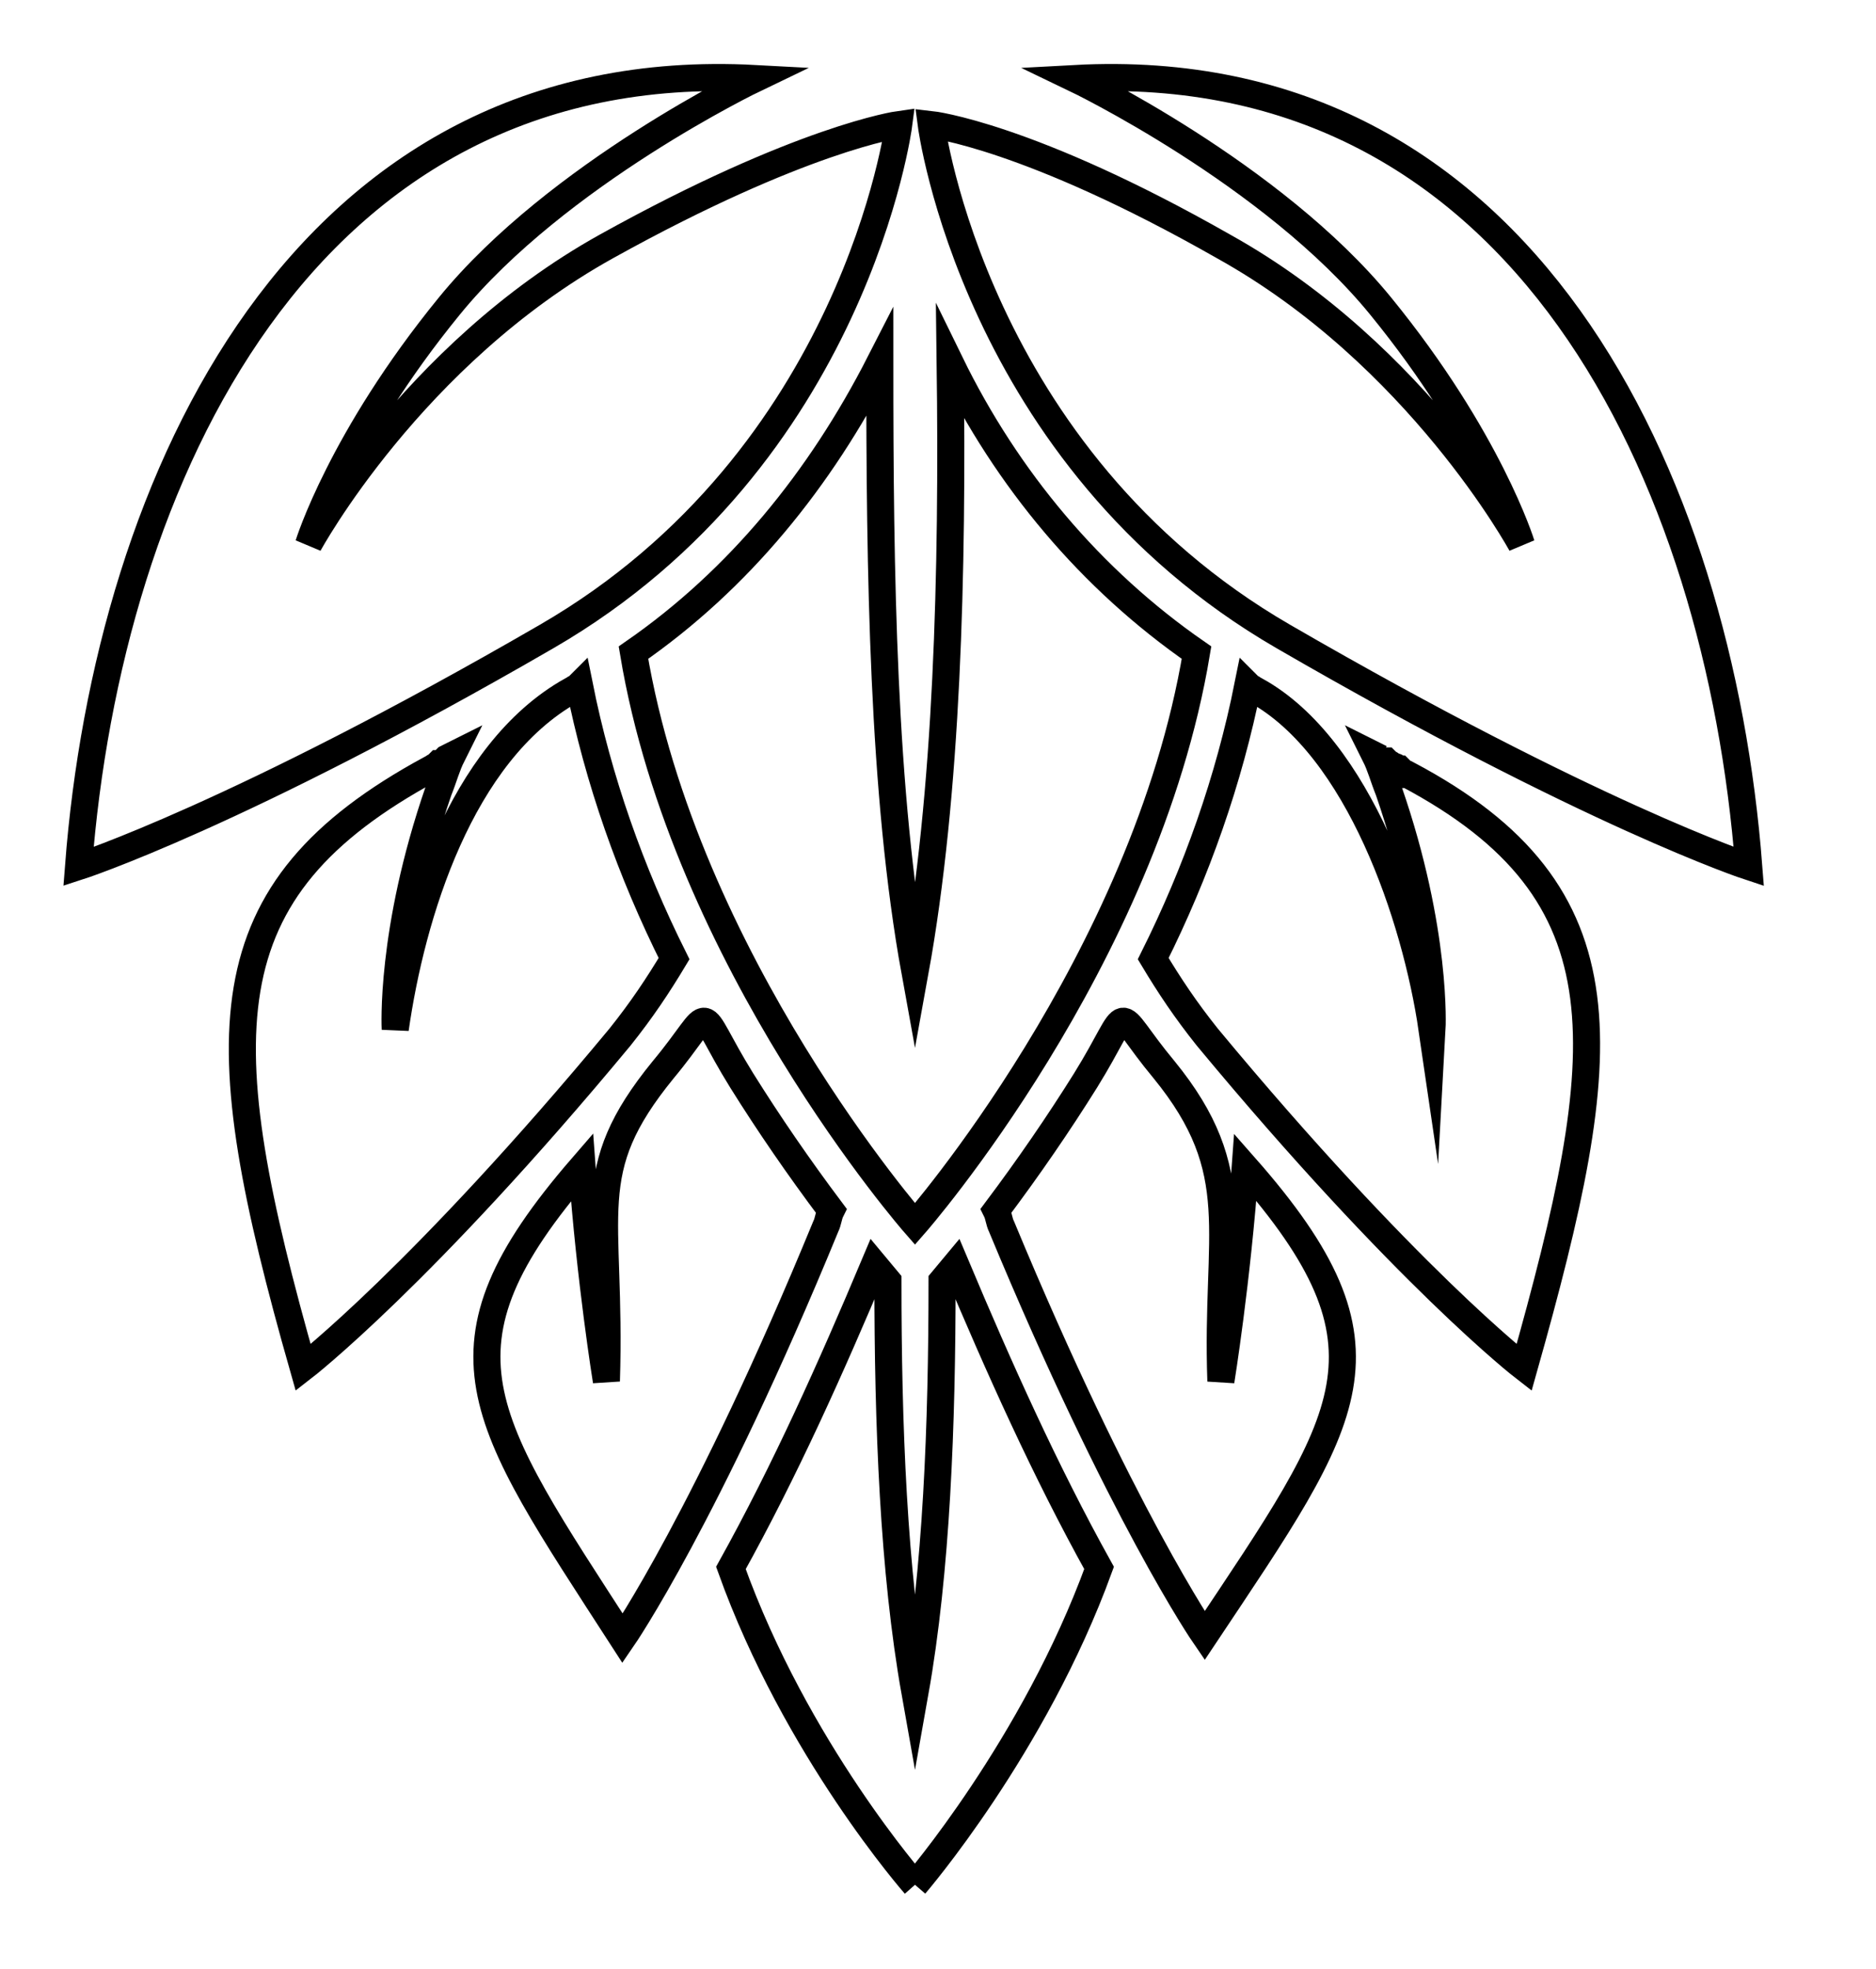 <?xml version="1.0" encoding="utf-8"?>
<!-- Generator: Adobe Illustrator 25.2.1, SVG Export Plug-In . SVG Version: 6.00 Build 0)  -->
<svg version="1.1" id="Layer_1" xmlns="http://www.w3.org/2000/svg" xmlns:xlink="http://www.w3.org/1999/xlink" x="0px" y="0px"
	 viewBox="0 0 69.3 72.7" style="enable-background:new 0 0 69.3 72.7;" xml:space="preserve">
<style type="text/css">
	.st0{fill:none;stroke:#000000;stroke-miterlimit:10;}
</style>
<path class="st0" d="M33.8,69.6c0,0-4.4-5-6.8-11.7c2-3.6,3.7-7.4,5.3-11.2l0.5,0.6c0,5.3,0.2,10.7,1,15.2c0.8-4.5,1-9.9,1-15.2
	l0.5-0.6c1.6,3.8,3.3,7.6,5.3,11.2C38.2,64.5,33.8,69.6,33.8,69.6 M46,43.1c-0.3,4.2-0.9,7.9-0.9,7.9c-0.2-5.5,1-7.7-2.1-11.5
	c-2-2.4-1.1-2.5-2.9,0.4c-1,1.6-2.1,3.2-3.3,4.8l0,0c0.1,0.2,0.1,0.4,0.2,0.6c4.4,10.6,7.5,15.1,7.5,15.1
	C49.9,52.3,51.9,49.8,46,43.1z M21.5,43.1c0.3,4.2,0.9,7.9,0.9,7.9c0.2-6.3-1-7.7,2.1-11.5c2-2.4,1.1-2.5,2.9,0.4
	c1,1.6,2.1,3.2,3.3,4.8l0,0c-0.1,0.2-0.1,0.4-0.2,0.6C26.1,56,23,60.5,23,60.5C17.7,52.3,15.7,49.8,21.5,43.1z M33.8,45.2
	c0,0-8.5-9.7-10.4-21.1c3.9-2.7,6.9-6.4,9.1-10.7c0,7.7,0.1,15.9,1.3,22.5c1.2-6.6,1.4-14.8,1.3-22.5c2.1,4.3,5.2,8,9.1,10.7
	C42.3,35.5,33.8,45.2,33.8,45.2z M16.7,27.9c-0.2,0.4-0.3,0.8-0.5,1.3c-1.8,5.2-1.6,8.8-1.6,8.8c0.6-4.2,2.4-10.2,6.5-12.5l0,0l0,0
	l0,0c0.1,0,0.1-0.1,0.2-0.1c0,0,0.1-0.1,0.1-0.1l0,0l0,0l0,0l0,0c0.7,3.5,1.9,6.9,3.5,10.1c-0.6,1-1.2,1.9-2,2.9
	c-7.3,8.8-11.7,12.2-11.7,12.2c-3.5-12.3-3.6-17.6,4.7-22.1c0.1,0,0.1-0.1,0.2-0.1h0l0.1-0.1l0.1,0l0.1-0.1l0,0l0.1-0.1l0,0
	L16.7,27.9z M50.8,27.9c0.2,0.4,0.3,0.8,0.5,1.3c1.8,5.2,1.6,8.8,1.6,8.8c-0.6-4.1-2.7-10.4-6.5-12.5l0,0l0,0l0,0
	c-0.1,0-0.1-0.1-0.2-0.1c0,0-0.1-0.1-0.1-0.1l0,0l0,0l0,0l0,0c-0.7,3.5-1.9,6.9-3.5,10.1c0.6,1,1.2,1.9,2,2.9
	c7.3,8.8,11.7,12.2,11.7,12.2c3.3-11.7,4-17.5-4.3-21.9l-0.1,0l-0.1-0.1l-0.1-0.1l0,0c-0.1,0-0.1-0.1-0.2-0.1h0
	c-0.1,0-0.1-0.1-0.2-0.1h0l-0.1-0.1l-0.1,0l-0.1-0.1l0,0L51,28l0,0L50.8,27.9z M39.7,2.9c0,0,7.3,3.5,11.3,8.4s5.2,8.8,5.2,8.8
	s-3.8-7-11-11C38,5,34.4,4.6,34.4,4.6s1.6,12.3,13,18.9S64.6,32,64.6,32C63.5,17.7,56.3,2,39.7,2.9z M27.9,2.9c0,0-7.3,3.5-11.3,8.4
	s-5.2,8.8-5.2,8.8s3.8-7,11-11s10.8-4.5,10.8-4.5s-1.6,12.3-13,18.9S2.9,32,2.9,32C4,17.7,11.2,2,27.9,2.9z"/>
</svg>
